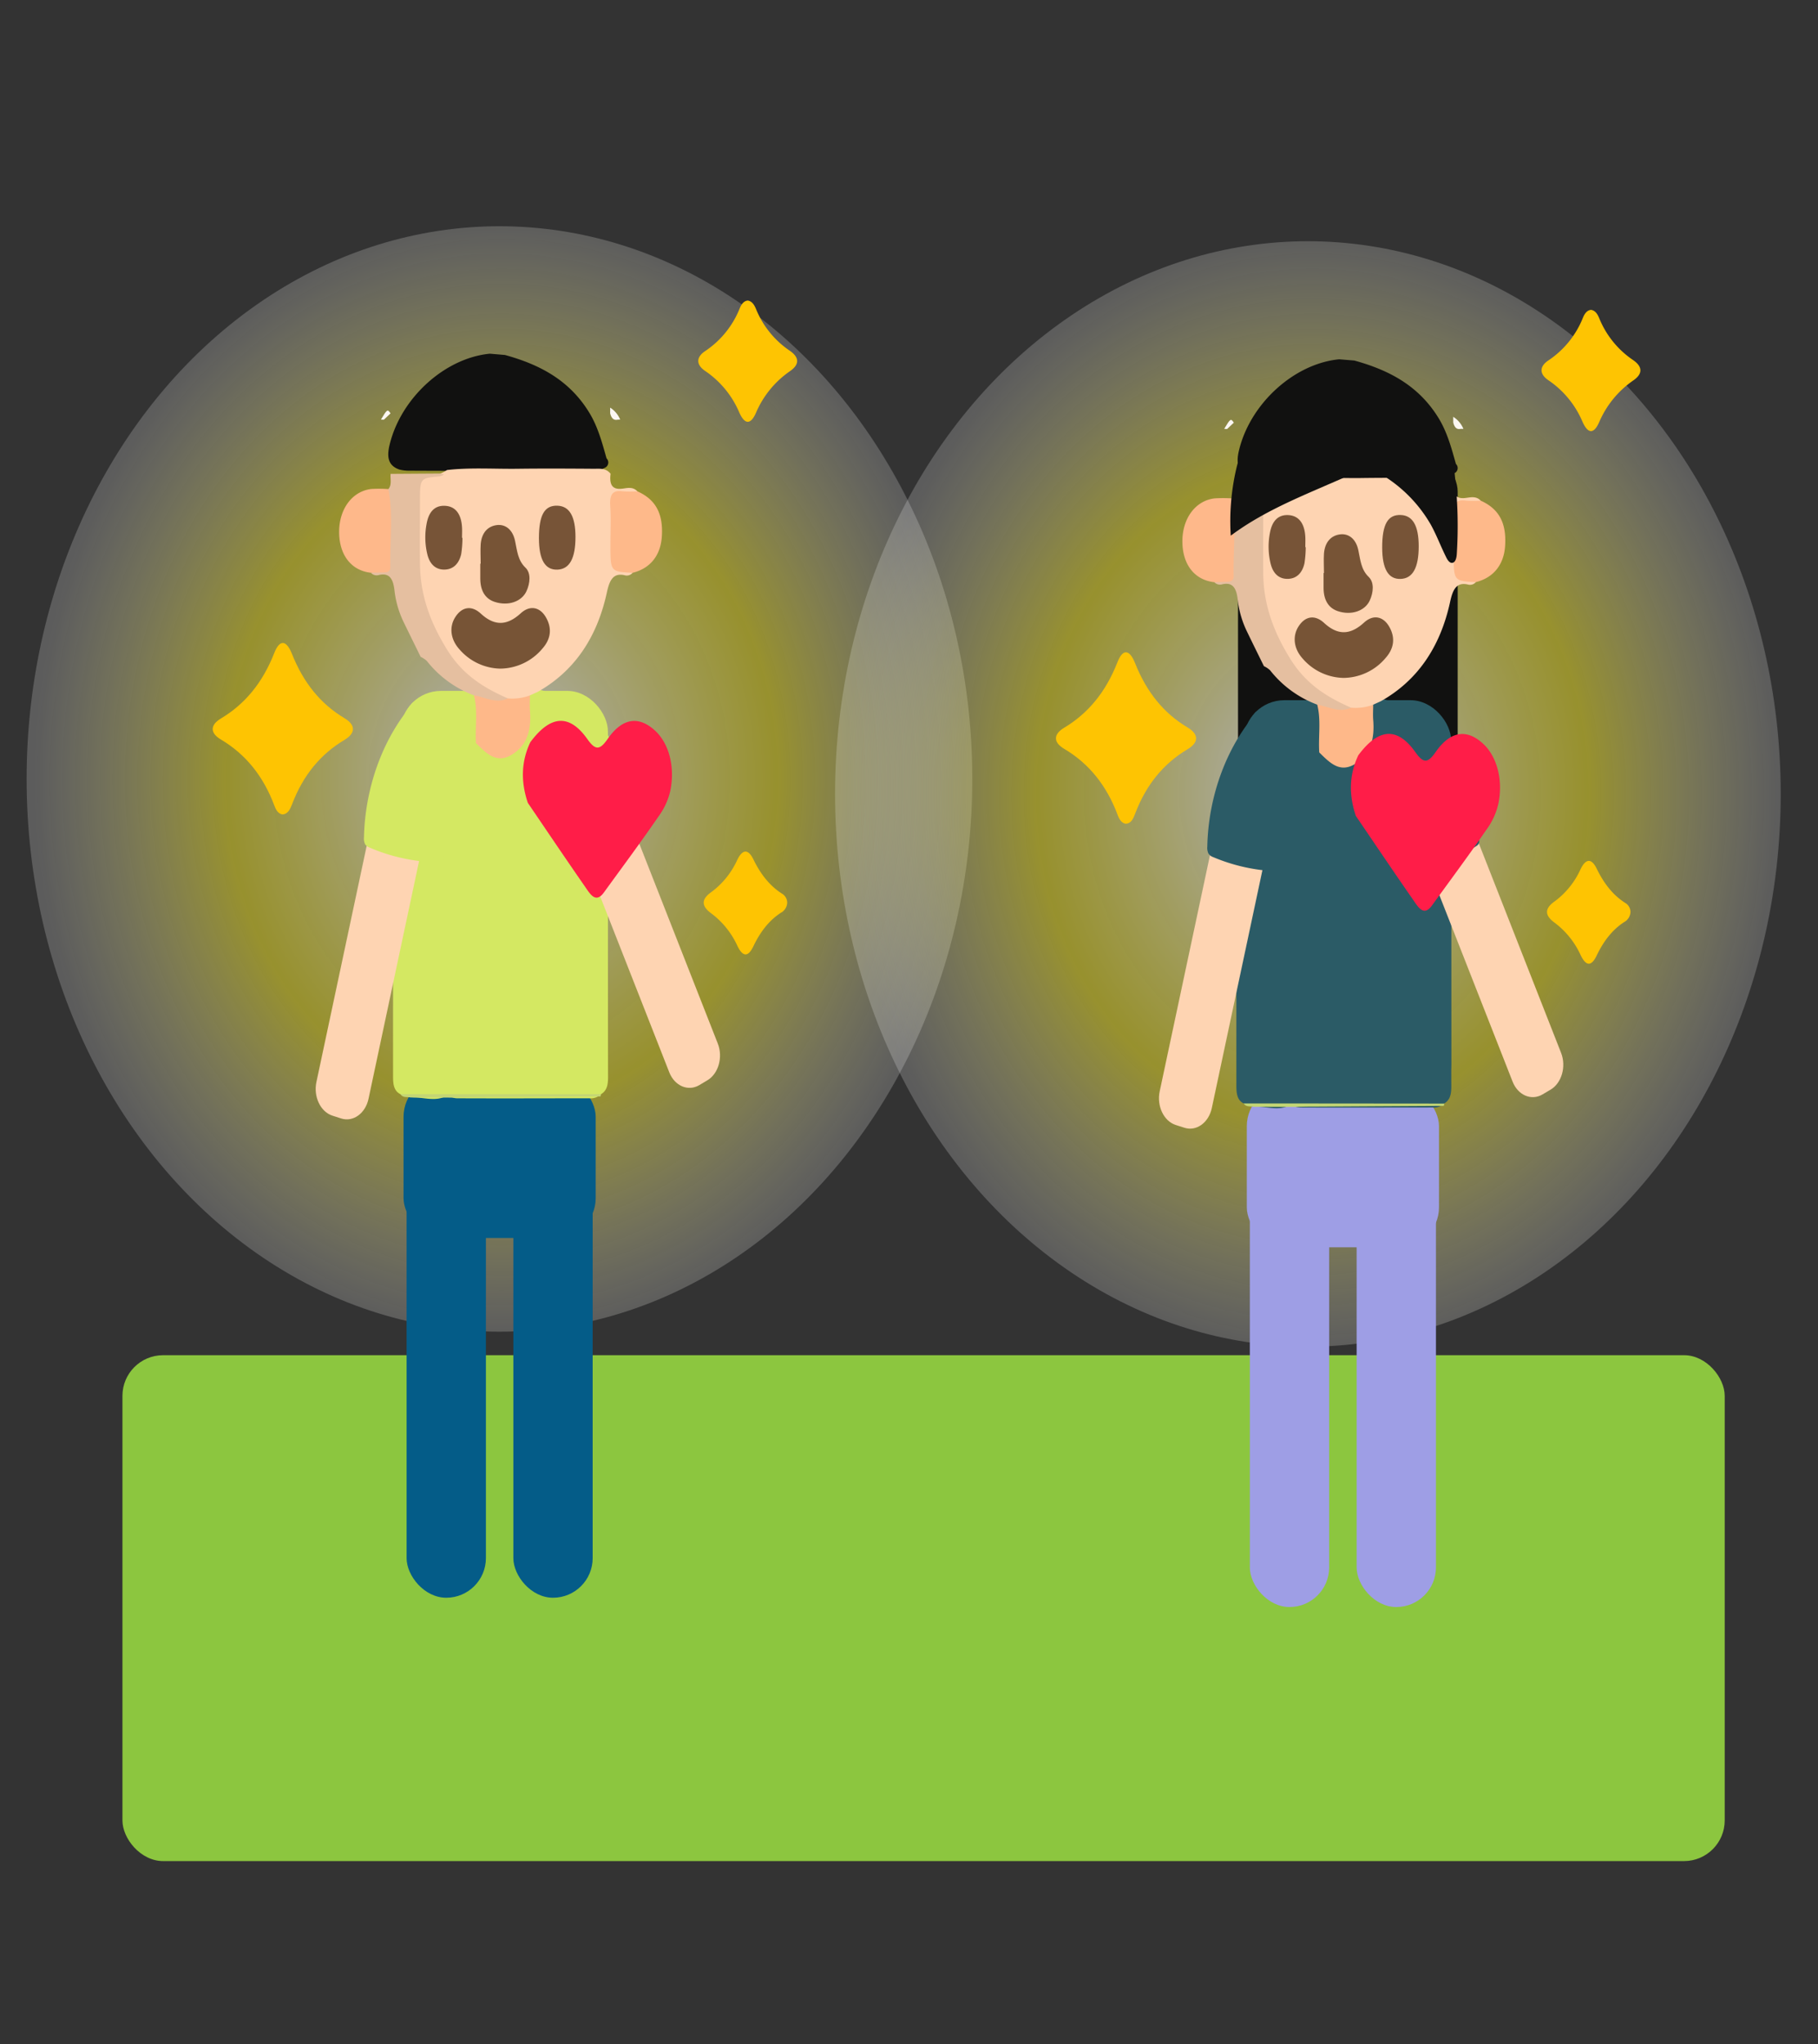 <svg xmlns="http://www.w3.org/2000/svg" xmlns:xlink="http://www.w3.org/1999/xlink" viewBox="0 0 683 768"><rect x="0" y="0" width="683" height="768" fill="#333333" stroke="none"/><defs><style>.ef150607-c3ed-4cd5-b880-9d7d9770e95a{fill:#8cc63f;}.b4d670b9-0e0c-451e-83d5-b5436b997359{fill:url(#e49e787c-ef3c-434c-bdd3-c9efd2f5e554);}.fb5f80f8-aa0e-47f2-bc3c-510548530f91{fill:url(#fc97eb4d-f017-4cc9-8d51-f3214f70d14e);}.b91659d5-7fcc-488c-ad48-9f7fe33a5c6e{fill:#045c88;}.f312f583-1b6f-4f31-8fd3-0cfd6b3e9fe3{fill:#d4e862;}.bbbeb2fd-1291-43af-97ba-cd00c74715d5{fill:#111110;}.e2c9de15-c132-4103-8b62-0c31f81607e3{fill:#fec402;}.b83c16a5-8402-420e-b51a-eae632859b49{fill:#c4d674;}.ac013350-a80c-4901-82fd-0560054290f8{fill:#fbf7f2;}.ebaaf00a-e3d1-4f48-b28a-71fd9e23f4a2{fill:#fbf6f2;}.ab222a6e-c074-42ab-90c5-25c9553e249a{fill:#fed4b2;}.bbbf38da-6c5e-4660-bf77-a2a79ffebefa{fill:#feb889;}.ac1e52ca-bb78-423b-82f5-82f707fbbb30{fill:#feb98a;}.b27dd22e-763a-4e45-a7c3-5095b0bb880f{fill:#e5bfa0;}.f4c8ba02-b348-4411-b293-3cdc5395a960{fill:#feb88a;}.a5645840-7490-4bb2-a844-93e4887a8919{fill:#775436;}.a03c1018-e8a1-45b6-9b69-646bd152dbd1{fill:#775437;}.b8216bd2-dde4-4ca2-8905-4e0a6294dd40{fill:#ff1d48;}.af53cd86-b7a1-4aa2-88bd-5ab394ba867f{fill:#9e9ee5;}.a228cf7b-5b7d-41b1-add5-c404526390cc{fill:#2b5b66;}</style><radialGradient id="e49e787c-ef3c-434c-bdd3-c9efd2f5e554" cx="373.65" cy="515.45" r="266.52" gradientTransform="translate(-58.2 -114.34) scale(0.66 0.79)" gradientUnits="userSpaceOnUse"><stop offset="0.07" stop-color="#fff" stop-opacity="0.6"/><stop offset="0.59" stop-color="#fcef29" stop-opacity="0.5"/><stop offset="1" stop-color="#fff" stop-opacity="0.2"/></radialGradient><radialGradient id="fc97eb4d-f017-4cc9-8d51-f3214f70d14e" cx="835.26" cy="522.58" r="266.52" xlink:href="#e49e787c-ef3c-434c-bdd3-c9efd2f5e554"/></defs><title>healthy</title><g id="a6a4ea71-c5d3-49ec-98f7-2f27b4fb2678" data-name="圖層 7"><rect class="ef150607-c3ed-4cd5-b880-9d7d9770e95a" x="46" y="509.17" width="601.95" height="190.07" rx="15.28"/></g><g id="f12e5da1-62b5-4293-92ce-23e4b4adbd95" data-name="圖層 3"><ellipse class="b4d670b9-0e0c-451e-83d5-b5436b997359" cx="187.64" cy="292.67" rx="177.64" ry="207.67"/><ellipse class="fb5f80f8-aa0e-47f2-bc3c-510548530f91" cx="491.36" cy="298.3" rx="177.64" ry="207.67"/></g><g id="f9bc36c7-245d-4fa3-83fb-0c00cb9aa01b" data-name="圖層 4"><rect class="b91659d5-7fcc-488c-ad48-9f7fe33a5c6e" x="152.75" y="404.6" width="29.8" height="195.7" rx="14.9"/><rect class="b91659d5-7fcc-488c-ad48-9f7fe33a5c6e" x="192.86" y="404.6" width="29.8" height="195.7" rx="14.9"/><rect class="b91659d5-7fcc-488c-ad48-9f7fe33a5c6e" x="151.6" y="404.6" width="72.2" height="60.54" rx="15.01"/><rect class="f312f583-1b6f-4f31-8fd3-0cfd6b3e9fe3" x="150.46" y="259.58" width="77.93" height="152.06" rx="15.24"/><path class="f312f583-1b6f-4f31-8fd3-0cfd6b3e9fe3" d="M210,263.53c6.88,6.54,13.9,12.92,16.74,23.76a55.16,55.16,0,0,1,1.69,14.37q-.08,50.59,0,101.19c0,3.19.31,6.51-2.64,8.26a5.45,5.45,0,0,1-4.29,1.53c-16.47,0-32.94.08-49.4,0a6.37,6.37,0,0,1-3.13-.69c-2.36-1.7-3.22-4.53-3.25-7.58-.17-18.08-.54-36.16.17-54.22,1.36-4.43,2.9-1.74,4.17,0,4.2,5.69,8.74,11,13.15,16.39,4,4.9,4.34,4.78,8.58.46,5.76-5.86,11.27-12,15.72-19.45a13.43,13.43,0,0,0,.63-12.71,9.76,9.76,0,0,0-8.6-6.36c-3.25-.29-5.87,1.71-8.11,4.43s-4.41,2.81-6.71,0c-4.43-5.39-9.28-5.75-14.5-1.68-1.08.84-2.27,2.21-3.67.51-1.61-7.39-14.51-22.45-13.77-29.89C160,295,177.06,282.88,178,272.25c.13-1.47-.72,7.19.63,6.55,2-.27,3.31,1.65,4.87,2.69,6,4.05,13.52-.73,14.31-9.17.35-3.69-.43-7.49.78-11.1a3.83,3.83,0,0,1,3-2.19C204.78,259.45,207.8,260.33,210,263.53Z"/><path class="f312f583-1b6f-4f31-8fd3-0cfd6b3e9fe3" d="M166.92,402.54c.1-18.2.06-36.41.07-54.61a87.51,87.51,0,0,1,.75-15.69c-1.69-7.81-.35-15.77-.77-23.64-4-5.42-7.58-11.07-8.52-18.72a113.06,113.06,0,0,1-1.29-15.07c0-.92.09-1.89.06-2.84-.78,1-1.56,1.93-2.35,2.89a4.78,4.78,0,0,1-.75,1.78,39.1,39.1,0,0,0-5.36,12.8,71.16,71.16,0,0,0-1,8.32q-.12,53.43-.09,106.88c0,2.78.34,5.24,2.73,6.45a14,14,0,0,0,5.67,1.24c4.23.2,8.65,1.73,12.7-1.26A19.08,19.08,0,0,1,166.92,402.54Z"/><path class="bbbeb2fd-1291-43af-97ba-cd00c74715d5" d="M189.71,133.37c12.7,3.51,24.11,9.23,31.71,21.73,3.2,5.27,4.79,11.2,6.45,17.12a2.17,2.17,0,0,1-.21,3.29,9.82,9.82,0,0,1-5.74,1.34c-22.8.07-45.61.12-68.41,0a14.39,14.39,0,0,1-3.52-.45c-4.58-1.6-4.59-5.31-3.58-9.45,4.29-17.53,20.77-32.46,37.63-34.06Z"/><path class="e2c9de15-c132-4103-8b62-0c31f81607e3" d="M106.07,306c-1.5-.26-2.36-1.62-2.94-3.17-4.22-11.39-11-19.56-20.17-25-4.08-2.42-4.06-5.44.05-7.89,9-5.38,15.63-13.4,20-24.52,2-5.2,4.54-5.1,6.67.25,4.33,10.88,10.8,18.83,19.68,24.13,4.32,2.57,4.31,5.66,0,8.23-8.88,5.29-15.47,13.17-19.64,24.16C109,304,108.15,305.92,106.07,306Z"/><path class="e2c9de15-c132-4103-8b62-0c31f81607e3" d="M280.93,112.92c1.6.25,2.43,1.61,3.07,3.12a34.52,34.52,0,0,0,12.66,15.7c3.73,2.55,3.75,5.24.06,7.76A36.26,36.26,0,0,0,284,155.13c-2,4.52-4.21,4.46-6.27-.17a35.61,35.61,0,0,0-12.78-15.56c-3.46-2.34-3.49-5.17-.06-7.47a34.77,34.77,0,0,0,13-16.05C278.52,114.35,279.41,113.06,280.93,112.92Z"/><path class="e2c9de15-c132-4103-8b62-0c31f81607e3" d="M295.74,339.16a4.5,4.5,0,0,1-2.4,3.8c-4.45,2.9-7.7,7.15-10.25,12.47-2,4.23-4,4.2-6.07-.07a31.65,31.65,0,0,0-9.84-12.21c-3.68-2.7-3.75-5.22-.15-7.83a30.91,30.91,0,0,0,9.9-12.13c2-4.22,4.17-4.3,6.12-.28,2.66,5.46,6.05,9.83,10.64,12.79A4,4,0,0,1,295.74,339.16Z"/><path class="b83c16a5-8402-420e-b51a-eae632859b49" d="M169.7,412.4l-15.58-.06c-1.24-.35-2.7.25-3.69-1.25l18.37,0,57,0a6.17,6.17,0,0,1-.2.85l-49.45.29C174,412.27,171.84,412.35,169.7,412.4Z"/><path class="ac013350-a80c-4901-82fd-0560054290f8" d="M233,157.64l-1,.05c-1.58.33-2.36-.73-2.77-2.42,0-.7,0-1.41,0-2.12A9.9,9.9,0,0,1,233,157.64Z"/><path class="ebaaf00a-e3d1-4f48-b28a-71fd9e23f4a2" d="M146.72,155.31l-2.52,2.39-1.09-.06C145.45,153.71,145.59,153.63,146.72,155.31Z"/><path class="ab222a6e-c074-42ab-90c5-25c9553e249a" d="M229.39,178c-.55,4.31.8,6.07,4.45,5.6,1.84-.24,3.93-.81,5.62,1-1.39,1.92-3.3,1.7-5.08,1.73-2.74.06-3.71,1.78-3.7,4.93,0,5.22.15,10.44-.05,15.64-.17,4.29.89,6.81,4.7,6.81a2.75,2.75,0,0,1,2.34,1.49,2.85,2.85,0,0,1-3,.93c-4.32-1-5.69,1.91-6.68,6.47-3.79,17.49-12.65,29.83-26,37.36l-2.89,1.31c-2.3,3.18-5.24,2.8-8.22,2.23-18.59-5.88-29-21.38-33.78-43.46-.87-4.05-.57-8.19-.58-12.29,0-8-.07-16.09,0-24.14.06-3.59,1.12-5.78,4.43-5.12,2.51.5,4.78-.45,7-1.9,8.84-1,17.7-.35,26.56-.47,9.46-.12,18.94-.07,28.41,0C225.15,176.16,227.55,175.7,229.39,178Z"/><path class="bbbf38da-6c5e-4660-bf77-a2a79ffebefa" d="M190.81,262.4a19.09,19.09,0,0,0,8.28-1.12c0,1.87-.14,3.75,0,5.6.61,7.34-1,13.11-6.79,16.65s-9.51-.44-13.48-4.32c-.39-6,.76-12.06-.77-18,2.67-1.52,5.34-.44,7.88.36A15.79,15.79,0,0,0,190.81,262.4Z"/><path class="ac1e52ca-bb78-423b-82f5-82f707fbbb30" d="M237.67,215.21c-8.34-.42-8.34-.42-8.34-10.53,0-4.86.25-9.74-.07-14.57s1.29-6,4.73-5.51a38.4,38.4,0,0,0,5.47,0c6.88,3.07,9.75,8.39,9.18,17C248.18,208.73,244.24,213.6,237.67,215.21Z"/><path class="b27dd22e-763a-4e45-a7c3-5095b0bb880f" d="M165.1,177.92l1.71.36a6.23,6.23,0,0,1-1.68.71c-7.35.65-7.36.64-7.35,9.49,0,7.86-.07,15.72,0,23.58.15,12.25,4.28,22.53,10.24,32.11s14,14.4,22.77,18.23c-4.39,2.1-8.51-.44-12.74-1.15a40.59,40.59,0,0,1-17.7-12.92,8.68,8.68,0,0,0-2.31-1.53c-2.1-4.3-4.22-8.58-6.31-12.89a36.92,36.92,0,0,1-3.53-12.06c-.5-4.54-2-6.7-5.85-5.81a2.92,2.92,0,0,1-3-.83c6.09-1.59,6.4-6.89,6.18-13.21-.21-6.05-.72-12.2.38-18.24,1.39-1.66.64-3.8.84-5.72Z"/><path class="f4c8ba02-b348-4411-b293-3cdc5395a960" d="M145.91,183.76c1.88,9.71.52,19.56.75,29.35,0,1.67-1.2,1.91-2.31,1.95-1.67.06-3.33.1-5,.14-7.32-.82-11.83-6.53-11.94-15.1-.1-8.76,4.86-15.55,12.13-16.39A50.19,50.19,0,0,1,145.91,183.76Z"/><path class="a5645840-7490-4bb2-a844-93e4887a8919" d="M187.9,251.21a20.78,20.78,0,0,1-15.35-7.31c-3.29-3.66-3.85-8.27-1.57-11.93,2.41-3.88,6.05-4.74,9.66-1.42,5.18,4.76,9.85,4.56,15-.13,3.55-3.24,7.37-2.31,9.59,1.76,2.34,4.28,1.48,8.19-1.46,11.51A20.88,20.88,0,0,1,187.9,251.21Z"/><path class="a5645840-7490-4bb2-a844-93e4887a8919" d="M180.59,211.78c0-2.43-.16-4.89,0-7.3.35-4.38,2.7-6.75,6-7.19s6,1.72,6.89,5.83c.81,3.72,1,7.34,3.92,10.15,2.12,2,1.8,5.79.39,8.85-1.82,3.94-6.89,5.7-12,4-3.5-1.17-5.32-4.16-5.35-8.67,0-1.88,0-3.76,0-5.64Z"/><path class="a03c1018-e8a1-45b6-9b69-646bd152dbd1" d="M202.47,202.21c0-8.72,2.1-12.41,7-12.21,4.5.19,6.72,4.05,6.73,11.73,0,8.08-2.23,12.13-6.81,12.29S202.48,210.36,202.47,202.21Z"/><path class="a03c1018-e8a1-45b6-9b69-646bd152dbd1" d="M173.74,202.09a40.88,40.88,0,0,1-.48,6.12c-.83,3.58-2.94,5.62-6,5.78-3.27.17-5.64-1.67-6.66-5.49a27.17,27.17,0,0,1-.34-11.64c.83-4.75,3.23-7.1,7.16-6.8s5.89,3.36,6.16,8.09c.08,1.3,0,2.62,0,3.93Z"/><path class="f312f583-1b6f-4f31-8fd3-0cfd6b3e9fe3" d="M168.06,282.05a1.5,1.5,0,0,0,0-3,1.5,1.5,0,0,0,0,3Z"/><path class="f312f583-1b6f-4f31-8fd3-0cfd6b3e9fe3" d="M152.41,283.64a8.54,8.54,0,0,1-.73.62l.3-.23c-.43.34-.88.66-1.32,1l2.51,1.46c.29-.89.61-1.76,1-2.62a1.12,1.12,0,0,0,0-.6,1.16,1.16,0,0,0-.18-.56,1.5,1.5,0,0,0-2-.53l-.3.23a1.49,1.49,0,0,0-.39.66c-.35.86-.67,1.74-1,2.62l-.06.4a1.29,1.29,0,0,0,.13.58,1.43,1.43,0,0,0,.62.71,1.66,1.66,0,0,0,.75.21,1.15,1.15,0,0,0,.58-.13,1.11,1.11,0,0,0,.48-.31L153,287l-.3.24a20.81,20.81,0,0,0,1.87-1.5,1.52,1.52,0,0,0,.44-1.06,1.5,1.5,0,0,0-.44-1.06,1.46,1.46,0,0,0-1.06-.44,1.56,1.56,0,0,0-1.06.44Z"/><path class="f312f583-1b6f-4f31-8fd3-0cfd6b3e9fe3" d="M158.68,281.27a32.68,32.68,0,0,1,9-10.89c1.48-1.14.15-3.66-1.52-2.59a52.05,52.05,0,0,0-17.44,19.1c-.79,1.46,1.15,3.08,2.36,1.82,2.9-3,4.74-6.83,6.82-10.42,1.75-3.05,3.85-6.66,7.47-7.67l-1.15-2.74c-11,7.42-15.34,22.38-13.19,35,.32,1.9,3.21,1.1,2.89-.79-1.9-11.24,2-25,11.81-31.64a1.51,1.51,0,0,0-1.16-2.75c-4,1.12-6.56,4.54-8.61,7.94-2.22,3.69-4,7.79-7,10.93l2.35,1.82a48.85,48.85,0,0,1,16.37-18l-1.52-2.59a36.18,36.18,0,0,0-10,12c-.91,1.71,1.68,3.23,2.59,1.52Z"/><path class="ab222a6e-c074-42ab-90c5-25c9553e249a" d="M124.89,419.17l3.29,1.06c4.48,1.44,9.1-1.89,10.27-7.39L162,302.08c1.17-5.5-1.54-11.18-6-12.62l-3.29-1.06c-4.48-1.43-9.1,1.89-10.27,7.39L118.87,406.55C117.7,412.05,120.41,417.73,124.89,419.17Z"/><path class="ab222a6e-c074-42ab-90c5-25c9553e249a" d="M262.69,407.71l3.06-1.82c4.17-2.47,5.93-8.68,3.92-13.8L229.19,289c-2-5.12-7.07-7.29-11.24-4.82L214.89,286c-4.17,2.48-5.94,8.69-3.93,13.81l40.49,103.11C253.46,408,258.52,410.18,262.69,407.71Z"/><path class="f312f583-1b6f-4f31-8fd3-0cfd6b3e9fe3" d="M156.16,263.22c-11.84,12.89-19,32-19.42,51.4a4.86,4.86,0,0,0,.42,2.56,3.32,3.32,0,0,0,1.73,1.28,67.34,67.34,0,0,0,18.31,5c1.75.21,3.65.31,5.11-.89s2.06-3.19,2.62-5.13a166.11,166.11,0,0,0,5.42-28c.44-4.19.7-8.59-.56-12.53-1.32-4.14-4.15-7.22-6.88-10.14a12.08,12.08,0,0,0-4.15-3.3,3.61,3.61,0,0,0-4.5,1.47"/><path class="f312f583-1b6f-4f31-8fd3-0cfd6b3e9fe3" d="M207.57,262.73a28,28,0,0,1,17.85,9.52,25,25,0,0,1,3.89,5.68,44.14,44.14,0,0,1,2.65,7.82l6.73,24.92a3.68,3.68,0,0,1,.1,2.38,2.62,2.62,0,0,1-1.07,1.09,211.52,211.52,0,0,1-18.13,11,3.89,3.89,0,0,1-2.69.71,4.27,4.27,0,0,1-2-1.56c-4.49-5.38-7.07-12.82-8.29-20.38s-1.2-15.34-1.17-23.05a27.73,27.73,0,0,1,.77-7.8,12.38,12.38,0,0,1,13.17-8.64"/><path class="b8216bd2-dde4-4ca2-8905-4e0a6294dd40" d="M198.3,301.65c-2.65-7.85-2.55-15.46.93-22.78,7.5-10.11,14.58-10.84,21.41-1.21,3.06,4.32,4.68,4.25,7.67-.05,5.63-8.09,11.88-8.69,18-2.9,5.25,5,7.38,14,5.44,22.76a26.27,26.27,0,0,1-4.41,9.37c-6.65,9.69-13.6,19-20.42,28.42-3.14,4.35-5.21.64-7.15-2.15C212.55,322.71,205.44,312.15,198.3,301.65Z"/><rect class="bbbeb2fd-1291-43af-97ba-cd00c74715d5" x="465.11" y="169.48" width="82.52" height="184.44" rx="15.24"/><rect class="af53cd86-b7a1-4aa2-88bd-5ab394ba867f" x="469.55" y="408.09" width="29.8" height="195.7" rx="14.9"/><rect class="af53cd86-b7a1-4aa2-88bd-5ab394ba867f" x="509.67" y="408.09" width="29.8" height="195.7" rx="14.9"/><rect class="af53cd86-b7a1-4aa2-88bd-5ab394ba867f" x="468.41" y="408.09" width="72.2" height="60.54" rx="15.01"/><rect class="a228cf7b-5b7d-41b1-add5-c404526390cc" x="467.26" y="263.08" width="77.93" height="152.06" rx="15.24"/><path class="a228cf7b-5b7d-41b1-add5-c404526390cc" d="M526.81,267c6.88,6.54,13.9,12.93,16.73,23.77a54.32,54.32,0,0,1,1.69,14.37q-.08,50.59,0,101.18c0,3.19.31,6.51-2.64,8.27a5.51,5.51,0,0,1-4.3,1.52c-16.46,0-32.93.08-49.4,0a6.42,6.42,0,0,1-3.13-.7c-2.35-1.69-3.21-4.52-3.24-7.57-.18-18.08-.54-36.17.16-54.23,1.36-4.42,2.9-1.74,4.18,0,4.2,5.68,8.73,11,13.15,16.38,4,4.9,4.33,4.78,8.57.47,5.76-5.86,11.28-12,15.73-19.46a13.44,13.44,0,0,0,.63-12.7,9.8,9.8,0,0,0-8.61-6.37c-3.25-.28-5.87,1.72-8.1,4.43s-4.41,2.82-6.71,0c-4.44-5.4-9.29-5.75-14.51-1.69-1.07.85-2.27,2.22-3.66.52-1.62-7.39-14.51-22.45-13.78-29.89,7.3-6.79,24.32-18.95,25.22-29.57.12-1.48-.72,7.18.63,6.54,2.05-.27,3.3,1.65,4.87,2.7,6,4,13.52-.74,14.31-9.18.35-3.68-.43-7.49.77-11.09a3.86,3.86,0,0,1,3.06-2.2C521.59,263,524.61,263.82,526.81,267Z"/><path class="a228cf7b-5b7d-41b1-add5-c404526390cc" d="M483.72,406c.11-18.2.07-36.4.08-54.6a88.39,88.39,0,0,1,.74-15.69c-1.69-7.81-.34-15.77-.77-23.64-4-5.42-7.58-11.07-8.51-18.73A111.27,111.27,0,0,1,474,278.31c0-.92.09-1.89.06-2.84-.78,1-1.57,1.92-2.35,2.89a5.1,5.1,0,0,1-.75,1.78,39.37,39.37,0,0,0-5.37,12.79,71.63,71.63,0,0,0-1,8.32q-.12,53.44-.1,106.88c0,2.79.35,5.25,2.74,6.46a13.74,13.74,0,0,0,5.66,1.23c4.24.2,8.66,1.74,12.71-1.26A19,19,0,0,1,483.72,406Z"/><path class="bbbeb2fd-1291-43af-97ba-cd00c74715d5" d="M508.81,135.46c12.7,3.51,24.1,9.23,31.71,21.73,3.2,5.27,4.79,11.19,6.45,17.12a2.16,2.16,0,0,1-.22,3.29,9.79,9.79,0,0,1-5.74,1.34c-22.8.07-45.6.12-68.4,0a14.05,14.05,0,0,1-3.53-.44c-4.57-1.6-4.58-5.31-3.57-9.45,4.28-17.54,20.77-32.46,37.62-34.06Z"/><path class="e2c9de15-c132-4103-8b62-0c31f81607e3" d="M422.88,309.49c-1.51-.26-2.37-1.62-2.94-3.16-4.23-11.4-11-19.56-20.17-25-4.09-2.43-4.07-5.44,0-7.89,9-5.38,15.63-13.4,20-24.53,2-5.19,4.54-5.09,6.67.26,4.32,10.88,10.8,18.83,19.67,24.12,4.33,2.58,4.32,5.67,0,8.24-8.87,5.29-15.47,13.17-19.64,24.15C425.78,307.54,425,309.42,422.88,309.49Z"/><path class="e2c9de15-c132-4103-8b62-0c31f81607e3" d="M597.74,116.42c1.6.24,2.43,1.61,3.06,3.12a34.65,34.65,0,0,0,12.67,15.7c3.72,2.54,3.75,5.24.06,7.75a36.47,36.47,0,0,0-12.74,15.63c-2,4.52-4.21,4.47-6.27-.17a35.52,35.52,0,0,0-12.77-15.56c-3.46-2.33-3.49-5.16-.06-7.46a34.71,34.71,0,0,0,13-16.06C595.32,117.84,596.22,116.56,597.74,116.42Z"/><path class="e2c9de15-c132-4103-8b62-0c31f81607e3" d="M612.55,342.65a4.55,4.55,0,0,1-2.41,3.81c-4.44,2.9-7.69,7.15-10.25,12.47-2,4.23-4,4.19-6.06-.07A31.54,31.54,0,0,0,584,346.64c-3.68-2.69-3.74-5.22-.15-7.82a30.77,30.77,0,0,0,9.9-12.14c2-4.21,4.17-4.3,6.13-.27,2.66,5.46,6,9.82,10.63,12.79A4,4,0,0,1,612.55,342.65Z"/><path class="b83c16a5-8402-420e-b51a-eae632859b49" d="M486.51,415.89l-15.58-.05c-1.25-.36-2.7.24-3.69-1.25l18.37,0,57,.05a8.08,8.08,0,0,1-.2.85q-24.74.14-49.46.29C490.78,415.76,488.64,415.84,486.51,415.89Z"/><path class="ac013350-a80c-4901-82fd-0560054290f8" d="M549.79,161.14l-1.06,0c-1.58.34-2.35-.72-2.77-2.41,0-.71,0-1.42,0-2.12A9.81,9.81,0,0,1,549.79,161.14Z"/><path class="ebaaf00a-e3d1-4f48-b28a-71fd9e23f4a2" d="M463.53,158.8,461,161.19l-1.09-.05C462.26,157.21,462.39,157.12,463.53,158.8Z"/><path class="ab222a6e-c074-42ab-90c5-25c9553e249a" d="M546.19,181.5c-.55,4.31.8,6.06,4.45,5.59,1.85-.23,3.94-.8,5.63,1-1.39,1.91-3.31,1.69-5.08,1.73-2.74.06-3.72,1.78-3.71,4.93,0,5.21.16,10.43-.05,15.63-.16,4.29.9,6.81,4.7,6.81a2.73,2.73,0,0,1,2.34,1.5,2.85,2.85,0,0,1-3,.93c-4.31-1-5.68,1.9-6.67,6.46-3.79,17.5-12.65,29.84-26,37.36l-2.9,1.32c-2.3,3.18-5.23,2.8-8.21,2.22-18.6-5.87-29-21.37-33.78-43.46-.88-4-.58-8.18-.58-12.29,0-8-.08-16.09,0-24.13.05-3.6,1.12-5.78,4.42-5.13,2.52.5,4.79-.44,7-1.89,8.85-1,17.71-.36,26.56-.47,9.47-.13,18.94-.08,28.41,0C542,179.65,544.35,179.2,546.19,181.5Z"/><path class="bbbf38da-6c5e-4660-bf77-a2a79ffebefa" d="M507.62,265.89a18.89,18.89,0,0,0,8.27-1.11c0,1.86-.13,3.75,0,5.59.62,7.35-1,13.12-6.78,16.65s-9.51-.43-13.48-4.31c-.4-6,.75-12.06-.77-18,2.67-1.52,5.33-.43,7.88.37A16,16,0,0,0,507.62,265.89Z"/><path class="ac1e52ca-bb78-423b-82f5-82f707fbbb30" d="M554.47,218.71c-8.33-.42-8.33-.42-8.33-10.54,0-4.85.25-9.74-.07-14.56s1.29-6,4.73-5.51a41.59,41.59,0,0,0,5.47,0c6.88,3.07,9.75,8.39,9.18,17C565,212.23,561,217.09,554.47,218.71Z"/><path class="b27dd22e-763a-4e45-a7c3-5095b0bb880f" d="M481.91,181.41l1.7.36a5.93,5.93,0,0,1-1.68.71c-7.35.65-7.35.64-7.35,9.5,0,7.85-.07,15.71,0,23.57.14,12.26,4.27,22.53,10.24,32.11s14,14.4,22.77,18.23c-4.4,2.11-8.52-.43-12.74-1.15a40.43,40.43,0,0,1-17.7-12.91,9,9,0,0,0-2.31-1.54c-2.11-4.29-4.23-8.58-6.31-12.89A36.79,36.79,0,0,1,465,225.34c-.49-4.54-2-6.69-5.84-5.8a2.92,2.92,0,0,1-3-.84c6.08-1.58,6.4-6.89,6.18-13.21-.21-6.05-.72-12.19.37-18.24,1.39-1.66.64-3.8.85-5.72Z"/><path class="f4c8ba02-b348-4411-b293-3cdc5395a960" d="M462.71,187.25c1.89,9.72.53,19.57.76,29.35,0,1.67-1.2,1.92-2.32,2l-5,.14c-7.33-.83-11.84-6.54-11.94-15.11-.1-8.75,4.86-15.55,12.13-16.38A50,50,0,0,1,462.71,187.25Z"/><path class="a5645840-7490-4bb2-a844-93e4887a8919" d="M504.71,254.7a20.79,20.79,0,0,1-15.35-7.3c-3.3-3.66-3.86-8.28-1.58-11.94,2.42-3.87,6.06-4.73,9.67-1.41,5.18,4.76,9.85,4.56,15-.13,3.55-3.25,7.36-2.32,9.59,1.76,2.33,4.27,1.47,8.19-1.46,11.5A20.91,20.91,0,0,1,504.71,254.7Z"/><path class="a5645840-7490-4bb2-a844-93e4887a8919" d="M497.4,215.28c0-2.44-.16-4.89,0-7.31.35-4.37,2.7-6.75,6-7.19s6,1.73,6.89,5.84c.8,3.72,1,7.34,3.91,10.14,2.13,2.06,1.81,5.79.4,8.86-1.82,3.94-6.9,5.69-12,4-3.5-1.18-5.32-4.16-5.35-8.68,0-1.88,0-3.75,0-5.63Z"/><path class="a03c1018-e8a1-45b6-9b69-646bd152dbd1" d="M519.27,205.71c0-8.73,2.11-12.42,7-12.21,4.5.18,6.71,4.05,6.72,11.73,0,8.07-2.23,12.12-6.8,12.28S519.29,213.86,519.27,205.71Z"/><path class="a03c1018-e8a1-45b6-9b69-646bd152dbd1" d="M490.55,205.59a40.84,40.84,0,0,1-.49,6.11c-.83,3.59-2.93,5.62-6,5.78-3.26.17-5.64-1.67-6.65-5.49a27.13,27.13,0,0,1-.34-11.63c.82-4.76,3.23-7.11,7.15-6.81s5.9,3.37,6.17,8.1c.07,1.3,0,2.61,0,3.92Z"/><path class="f312f583-1b6f-4f31-8fd3-0cfd6b3e9fe3" d="M484.86,285.54a1.5,1.5,0,0,0,0-3,1.5,1.5,0,0,0,0,3Z"/><path class="f312f583-1b6f-4f31-8fd3-0cfd6b3e9fe3" d="M469.22,287.13a8.67,8.67,0,0,1-.73.63l.3-.24c-.44.34-.89.67-1.32,1L470,290q.43-1.32,1-2.61a1.22,1.22,0,0,0,0-.6,1.12,1.12,0,0,0-.18-.56,1.52,1.52,0,0,0-.9-.69,1.49,1.49,0,0,0-1.15.15l-.31.24a1.45,1.45,0,0,0-.38.66c-.36.86-.68,1.73-1,2.61l-.05.4a1.15,1.15,0,0,0,.13.58,1.44,1.44,0,0,0,.61.72,1.83,1.83,0,0,0,.76.2,1.06,1.06,0,0,0,.58-.13,1.14,1.14,0,0,0,.48-.31l.18-.13-.31.23a19.62,19.62,0,0,0,1.88-1.5,1.54,1.54,0,0,0,.44-1.06,1.56,1.56,0,0,0-.44-1.06,1.52,1.52,0,0,0-1.06-.44,1.61,1.61,0,0,0-1.06.44Z"/><path class="ab222a6e-c074-42ab-90c5-25c9553e249a" d="M441.7,422.67l3.28,1.05c4.48,1.44,9.1-1.89,10.28-7.39l23.56-110.76c1.17-5.5-1.54-11.18-6-12.62l-3.29-1.05c-4.48-1.44-9.1,1.89-10.27,7.39L435.68,410.05C434.51,415.55,437.22,421.23,441.7,422.67Z"/><path class="ab222a6e-c074-42ab-90c5-25c9553e249a" d="M579.49,411.2l3.06-1.81c4.17-2.47,5.94-8.69,3.93-13.81L546,292.47c-2-5.12-7.07-7.29-11.24-4.82l-3.06,1.81c-4.17,2.47-5.93,8.68-3.92,13.81l40.48,103.11C570.26,411.5,575.32,413.67,579.49,411.2Z"/><path class="a228cf7b-5b7d-41b1-add5-c404526390cc" d="M473,266.72c-11.84,12.89-19.05,32-19.43,51.39a5,5,0,0,0,.42,2.56A3.36,3.36,0,0,0,455.7,322,67.68,67.68,0,0,0,474,326.9c1.75.21,3.65.31,5.11-.89s2.06-3.18,2.61-5.12a164.08,164.08,0,0,0,5.42-28c.44-4.19.71-8.59-.55-12.52-1.32-4.14-4.16-7.22-6.89-10.14a12.08,12.08,0,0,0-4.14-3.31,3.63,3.63,0,0,0-4.5,1.48"/><path class="a228cf7b-5b7d-41b1-add5-c404526390cc" d="M524.38,268a28.2,28.2,0,0,1,17.85,9.25,24.52,24.52,0,0,1,3.89,5.51,42,42,0,0,1,2.64,7.61l6.74,24.2a3.54,3.54,0,0,1,.1,2.31,2.69,2.69,0,0,1-1.07,1.07q-8.87,5.81-18.13,10.69a4,4,0,0,1-2.69.68,4.11,4.11,0,0,1-2-1.51c-4.5-5.23-7.07-12.45-8.3-19.8s-1.19-14.89-1.16-22.38a26.2,26.2,0,0,1,.77-7.58,12.38,12.38,0,0,1,13.16-8.4"/><path class="b8216bd2-dde4-4ca2-8905-4e0a6294dd40" d="M509.37,306.55c-2.64-7.84-2.55-15.45.93-22.78,7.5-10.1,14.58-10.84,21.41-1.2,3.07,4.32,4.69,4.24,7.68-.06,5.62-8.08,11.88-8.69,18-2.89,5.25,5,7.37,14,5.44,22.75a26.49,26.49,0,0,1-4.41,9.38c-6.66,9.68-13.6,19-20.42,28.42-3.14,4.35-5.22.63-7.15-2.16C523.62,327.62,516.52,317.05,509.37,306.55Z"/><path class="bbbeb2fd-1291-43af-97ba-cd00c74715d5" d="M519.38,173.18l-22.75,9.87c-11.75,5.1-23.6,10.26-34.25,18.2a87.46,87.46,0,0,1,2-24.82c.8-3.51,2-7.18,4.46-9.17a12.08,12.08,0,0,1,5.78-2.08L504.39,160a28.44,28.44,0,0,1,9.09-.58,15.91,15.91,0,0,1,8.61,4.42,4.09,4.09,0,0,1,1.53,3.3,3.86,3.86,0,0,1-2,2.51,71.08,71.08,0,0,1-12.25,6.64"/><path class="bbbeb2fd-1291-43af-97ba-cd00c74715d5" d="M512.89,157.64c10.05-.88,20.34,2.77,28.42,10.08a15.31,15.31,0,0,1,3.77,4.7A21,21,0,0,1,546.6,179a168.2,168.2,0,0,1,.7,29.09c-.08,1.36-.4,3-1.5,3.34s-2-1-2.54-2.17c-2-4-3.59-8.29-5.75-12.18A52.46,52.46,0,0,0,516.74,177c-8.16-4.55-16.92-7.24-25.62-9.92"/></g></svg>